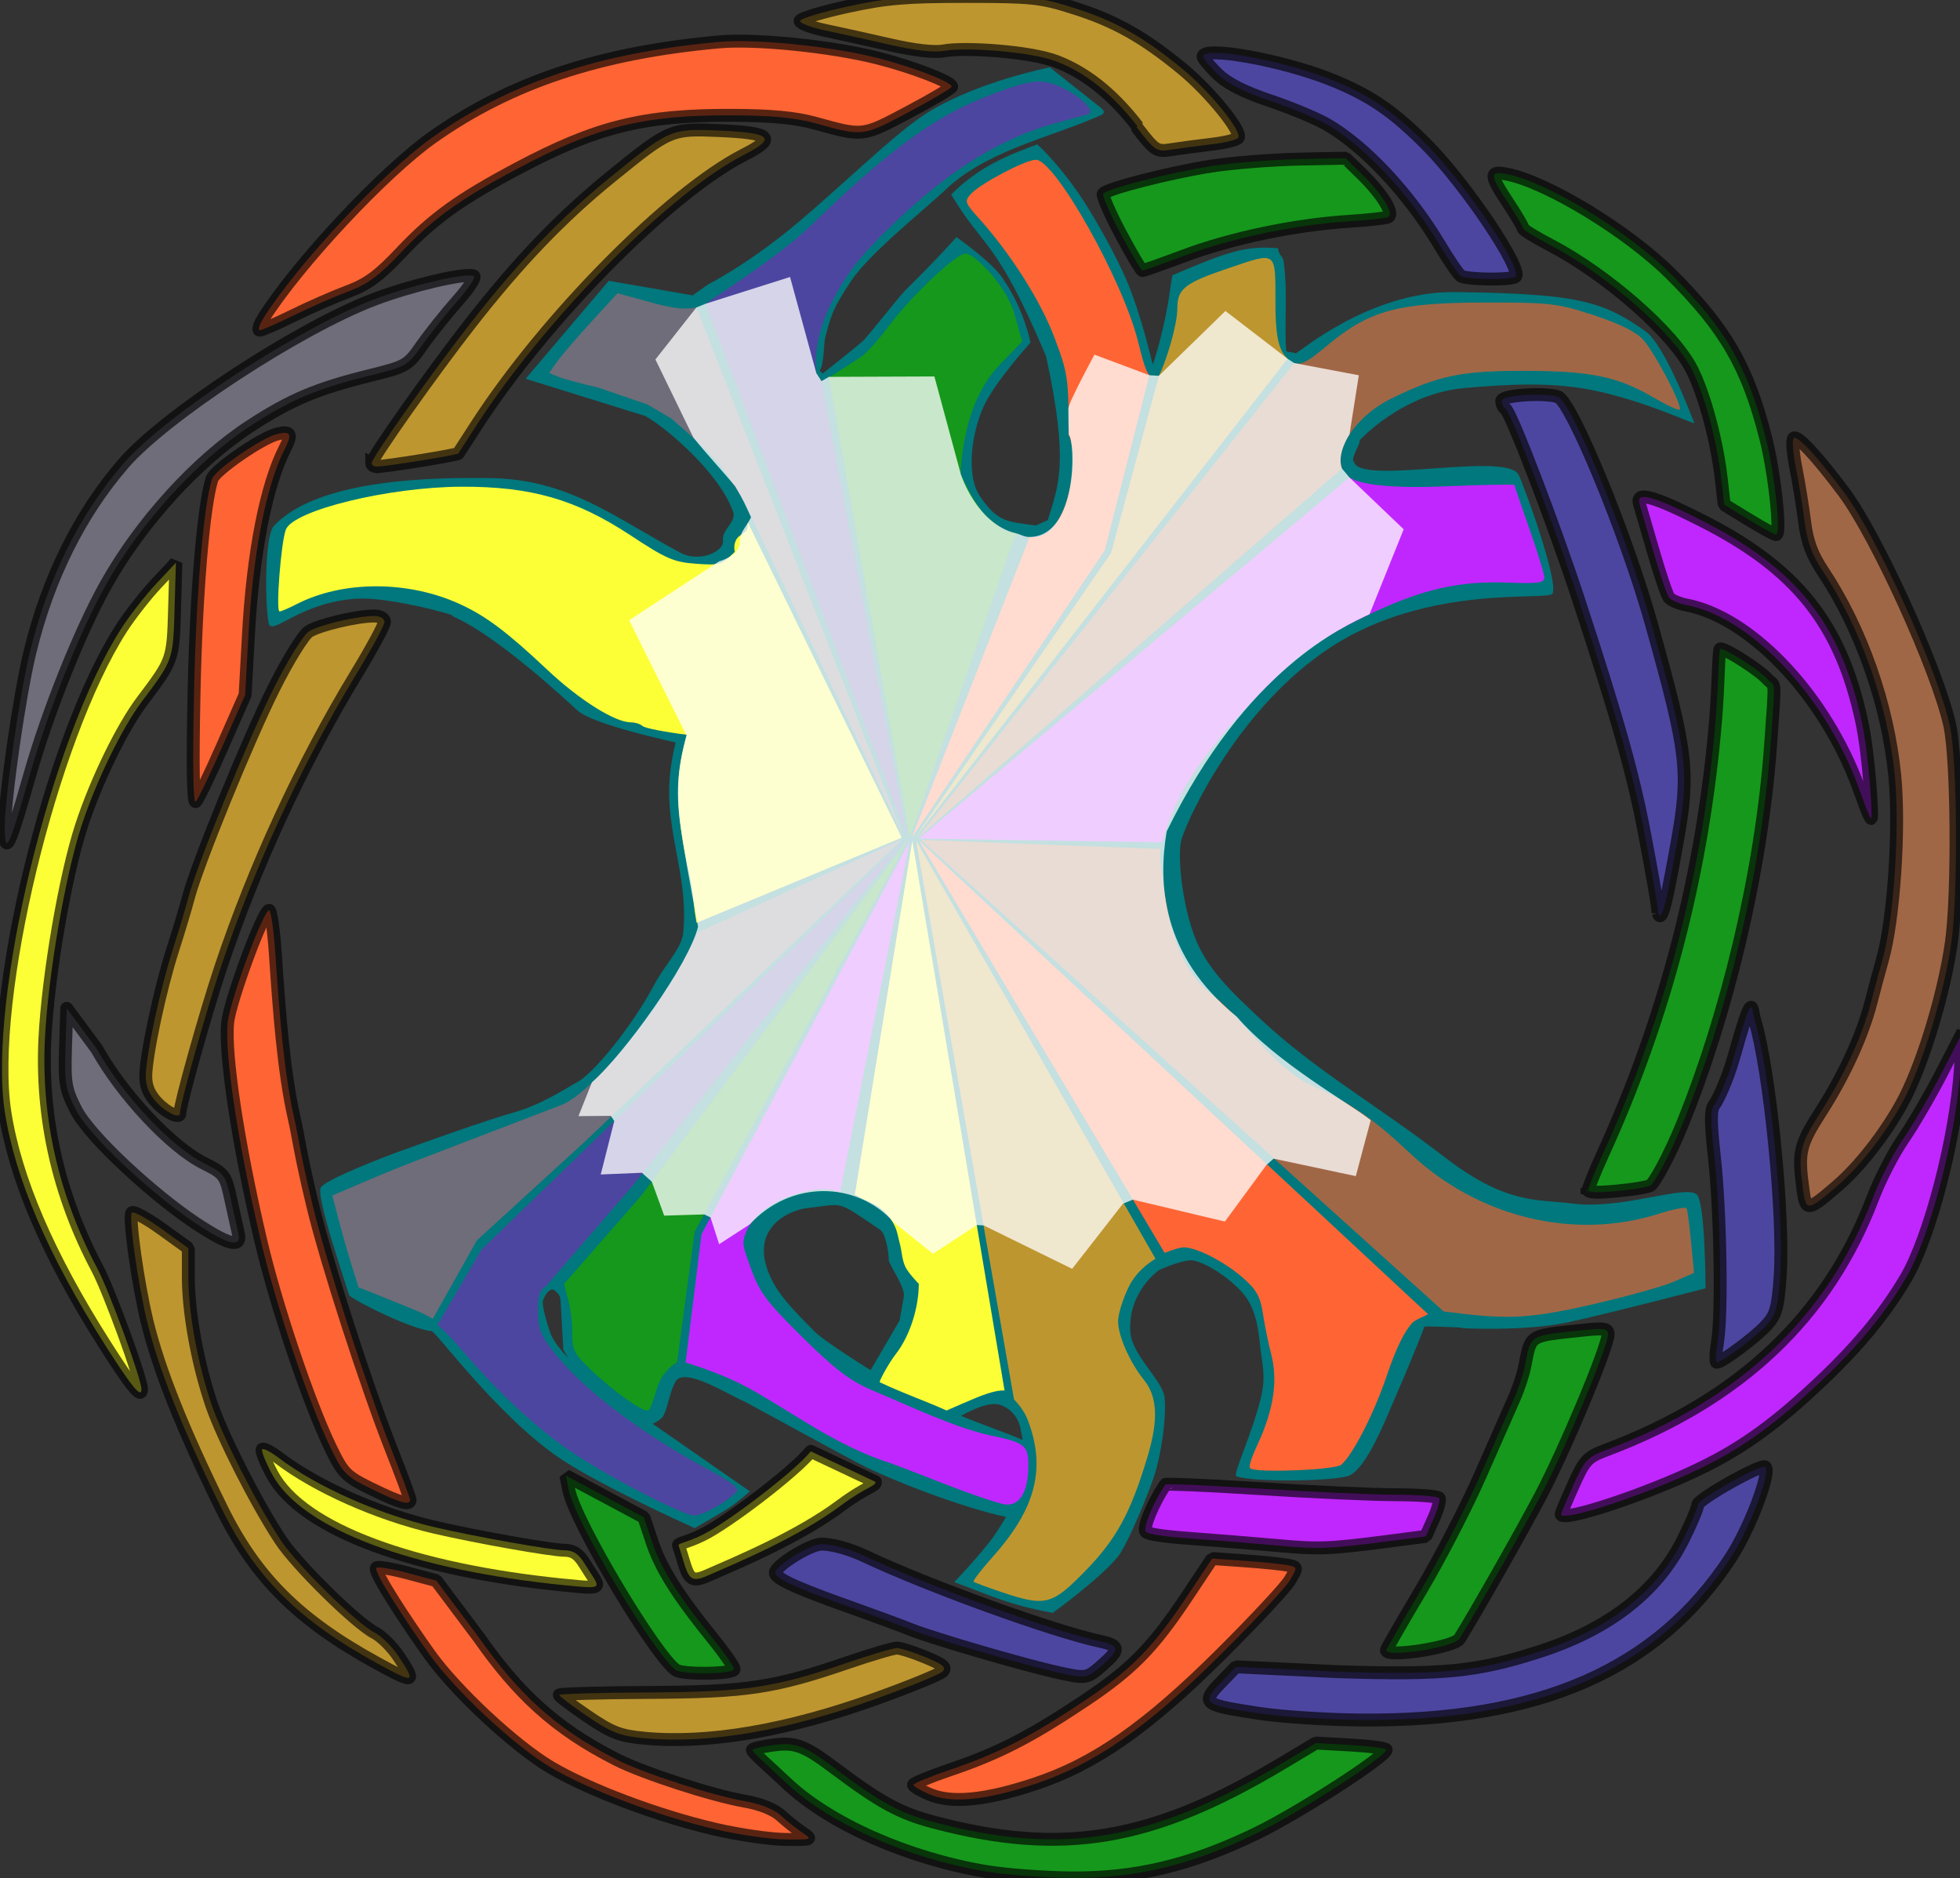<?xml version="1.0" encoding="UTF-8" standalone="no"?>
<svg
   viewBox="0 0 287 275"
   version="1.1"
   id="svg347"
   sodipodi:docname="svg.svg"
   inkscape:version="1.2.2 (1:1.2.2+202305151914+b0a8486541)"
   inkscape:export-filename="/home/dys/tip/program/thirteens/public/logo.192⨯192.png"
   inkscape:export-xdpi="200.72728"
   inkscape:export-ydpi="200.72728"
   xmlns:inkscape="http://www.inkscape.org/namespaces/inkscape"
   xmlns:sodipodi="http://sodipodi.sourceforge.net/DTD/sodipodi-0.dtd"
   xmlns="http://www.w3.org/2000/svg"
   xmlns:svg="http://www.w3.org/2000/svg"
   xmlns:rdf="http://www.w3.org/1999/02/22-rdf-syntax-ns#"
   xmlns:cc="http://creativecommons.org/ns#"
   xmlns:dc="http://purl.org/dc/elements/1.1/"
   xmlns:html="http://www.w3.org/1999/xhtml">
  <rect x="0" y="0" width="287" height="275" fill="#333333" stroke="none"/>
  <defs
     id="defs351" />
  <sodipodi:namedview
     pagecolor="#ffffff"
     bordercolor="#666666"
     borderopacity="1"
     objecttolerance="10"
     gridtolerance="10"
     guidetolerance="10"
     inkscape:pageopacity="0"
     inkscape:pageshadow="2"
     inkscape:window-width="1816"
     inkscape:window-height="1251"
     id="namedview349"
     showgrid="false"
     inkscape:zoom="2.0806371"
     inkscape:cx="150.91531"
     inkscape:cy="163.17117"
     inkscape:window-x="73"
     inkscape:window-y="60"
     inkscape:window-maximized="0"
     inkscape:current-layer="svg347"
     inkscape:document-rotation="0"
     inkscape:pagecheckerboard="1"
     inkscape:showpageshadow="0"
     inkscape:deskcolor="#d1d1d1" />
  <title
     id="title62">Mìmís Release Event Map</title>
  <event
     span="13.0.0.0.0 - 1 fortnight" />
  <location
     geo="11°19′N 142°15′E" />
  <html:link
     rel="icon"
     type="image/png"
     href="//dhappy.org/.../revolution/Technoanarchist/logo/letter/png" />
  <g
     type="branch"
     idx="A"
     id="g74"
     style="fill:#00787d;fill-opacity:1">
    <path
       layer="breach"
       d="m 214.2,194.4 c -0.872,-0.111 -5.094,-0.222 -5.612,-0.197 0,0 -1.094,3.004 -4.305,10.43 -1.43,3.306 -4.243,10.494 -6.818,11.434 -2.107,0.767 -13.57,1.001 -16.41,0.077 -0.62,-0.202 2.177,-5.876 3.552,-11.414 0.789,-3.179 0.232,-4.83 -0.041,-7.326 -0.315,-2.889 -0.643,-5.969 -2.744,-8.275 -1.642,-1.803 -4.624,-3.987 -6.991,-4.575 -1.334,-0.331 -5.119,1.388 -5.119,1.388 0,0 -4.678,3.251 -4.185,9.188 0.278,3.35 4.77,7.003 5.007,9.516 0.279,2.948 -0.482,8.16 -1.519,11.42 -0.697,2.191 -3.876,10.04 -5.322,11.83 -2.643,3.268 -9.548,8.237 -9.548,8.237 -6.645,-1.224 -9.335,-2.649 -14.41,-4.502 0,0 3.948,-4.172 5.62,-6.495 2.091,-2.906 5.47,-9.242 5.47,-9.242 l -1.317,-6.289 c -0.219,-2.028 -1.549,-3.464 -3.165,-3.95 -2.085,-0.628 -6.221,1.994 -6.221,1.994 l -13.47,-5.634 5.075,-8.686 0.619,-3.481 c 0.248,-1.397 -2.204,-4.759 -2.207,-5.353 -0.005,-1.466 -0.521,-3.943 -1.223,-4.42 -6.671,-4.532 -5.174,-3.809 -10.87,-3.183 -2.108,0.232 -9.169,2.851 -4.795,10.93 1.241,2.292 3.48,4.535 5.97,7.064 1.684,1.71 11.04,7.589 14.06,9.084 9.048,4.476 17.28,6.653 17.7,7.604 2.222,5.097 -0.393,6.601 -1.423,10.58 -0.248,0.958 -12.48,-2.55 -22.51,-7.239 -1.886,-0.882 -17.76,-9.611 -17.93,-9.679 -2.309,-0.921 -8.89,-5.232 -10.2,-2.97 -0.818,1.407 -1.014,3.356 -1.698,4.862 -0.467,1.029 -2.313,1.569 -2.415,1.591 -4.312,-3.092 -8.443,-5.673 -11.62,-9.905 l -0.693,-1.199 -0.394,-7.015 c -0.065,-1.165 -0.447,-1.206 -0.728,-1.549 -0.621,-0.76 -1.496,0.286 -1.848,1.291 -0.248,0.709 0.583,3.363 1,4.638 1.147,3.505 8.308,8.78 8.308,8.78 l 20.98,14.58 c 0,0 -1.958,1.718 -3.052,2.414 -1.585,1.009 -5.039,2.967 -5.039,2.967 0,0 -13.54,-6.055 -19.68,-10.18 -9.045,-6.071 -18.21,-18.61 -18.83,-18.66 -2.672,-0.201 -10.59,-4.011 -12.08,-5.224 -2.519,-7.766 -4.482,-14.04 -4.215,-15.67 0.194,-1.181 10.69,-5.094 10.69,-5.094 4.807,-1.768 13.86,-4.971 17.81,-6.082 3.949,-1.111 7.844,-3.718 9.042,-4.339 2.481,-1.286 8.235,-8.417 11.33,-14.28 1.532,-2.902 4.017,-5.304 4.248,-7.575 0.924,-9.073 -3.315,-15.806 -1.663,-25.166 0.201,-1.141 0.277,-1.64 0.569,-2.746 0.011,-0.041 -12.12,-2.557 -14.39,-4.7 -14.34,-13.22 -18.43,-13.53 -18.32,-13.9 0.051,-0.175 -9.47,-2.755 -14.02,-2.455 -8.231,0.542 -12.15,5.294 -12.83,3.736 -0.541,-1.965 -0.745,-12.81 0.724,-14.39 6.563,-7.047 24.02,-7.081 31.44,-7.009 11.73,0.113 18.34,5.73 28.14,10.96 2.714,1.447 6.447,-0.175 6.18,-1.901 -0.201,-1.296 1.755,-2.55 1.56,-3.864 -1.8,-5.73 -10.02,-12.73 -12.98,-14.29 l -17.48,-5.44 12.18,-14.34 12.28,2.13 c 0.224,-0.158 2.061,-1.472 2.293,-1.619 0,0 5.344,-2.693 11.95,-8.072 6.998,-5.701 15.41,-14.19 20.37,-17.2 7.453,-4.523 17.69,-6.489 17.69,-6.489 l 7.287,5.769 c 1.343,1.063 0.383,1.139 -1.567,1.968 -5.856,2.489 -15.32,4.694 -21.04,10.22 -2.511,2.43 -10.97,9.128 -13.75,13.27 -2.84,4.237 -2.979,5.232 -3.8,8.216 -0.271,0.984 -0.14,3.925 -0.834,4.965 0.168,0.168 0.312,0.305 0.445,0.411 0,0 4.019,-3.16 5.783,-4.66 0.713,-0.606 5.492,-6.713 6.277,-7.486 5.242,-5.161 7.518,-7.822 7.518,-7.822 0,0 4.967,3.461 6.675,5.888 3.302,4.692 4.169,9.557 4.169,9.557 0,0 -5.278,5.831 -6.884,9.404 -1.733,3.857 -2.579,9.962 -0.542,13.05 2.603,3.843 3.969,3.729 8.206,4.326 l 1.763,-0.793 c 1.532,-5.119 3.159,-8.181 -0.248,-23.96 -7.363,-17.44 -9.182,-15.72 -13.9,-23.71 4.196,-4.202 8.392,-5.755 12.59,-7.346 0,0 2.717,2.349 6.045,7.157 2.501,3.613 5.565,9.381 6.869,12.34 2.294,5.21 3.984,12.71 3.984,12.71 0.117,-0.014 1.212,-3.574 1.969,-7.376 0.585,-2.937 0.832,-5.618 0.971,-5.677 7.772,-3.32 10.65,-4.382 15.41,-3.936 0.264,1.426 0.709,0.91 0.853,2.017 0.638,4.907 0.038,8.939 0.371,13.03 0.245,0.186 1.052,0.153 1.36,0.344 0.215,0.133 10.74,-9.152 23.4,-8.979 17.94,0.245 21.51,1.288 27.81,5.716 2.976,2.091 6.989,13.1 7.189,13.44 0.251,0.417 -6.759,-3.076 -14.57,-4.724 -6.295,-1.329 -12.76,-0.931 -19.06,-0.385 -9.171,0.796 -15.39,7.668 -15.39,7.668 0.189,0.496 -1.456,2.737 -0.808,3.152 0.876,3.505 22.28,-1.598 24.09,1.882 0.71,1.367 5.82,15.33 4.986,17.37 -0.491,1.205 -18.04,-1.558 -32.49,7.874 -13.27,8.659 -20.69,24.47 -21.83,28.05 -0.776,2.44 0.211,11.03 2.511,15.76 2.001,4.115 5.422,7.222 8.687,10.31 8.247,7.804 17.04,12.63 27.22,20.48 9.198,7.092 13.72,6.187 18.86,6.855 7.067,0.919 16.14,-2.697 18.09,-1.392 1.316,0.88 1.342,13.8 1.342,13.8 0,0 -14.79,3.843 -20.19,4.985 -6.459,1.365 -15.71,0.84 -15.71,0.84 z"
       id="path72"
       sodipodi:nodetypes="ccccscscccccccccccccccccccccccccscccccccccccccccccccsssscscccccccccccccccccccccccccccsccccccccccccccsccccccsccccccccccccccc"
       style="fill:#00787d;fill-opacity:1" />
  </g>
  <g
     type="branch"
     idx="8"
     id="silver"
     style="fill:#6e6d79;fill-opacity:1">
    <path
       idx="8.1"
       d="m 94.8,59.22 -7.147,-2.459 c -2.404,-0.55 -5.02,-1.259 -5.815,-1.575 l -1.444,-0.574 1.223,-1.712 c 0.673,-0.942 2.929,-3.572 5.014,-5.844 l 3.791,-4.132 4.547,1.25 c 2.753,0.757 4.78,1.267 6.999,0.842 L 132.341,122.558 108.968,73.456 c 0,0 -2.103,-3.642 -3.518,-5.371 -2.067,-2.524 -7.187,-6.833 -7.187,-6.833 z"
       id="path78"
       style="fill:#6e6d79;fill-opacity:1"
       sodipodi:nodetypes="cccccccccccccc" />
    <path
       d="M 0.7,121.1 C 0.674,116.864 2.847,101.77 4.4,95.4 7.024,84.62 11.707,75.21 18.12,67.82 c 6.087,-7.017 25.64,-19.81 36.68,-24 5.376,-2.041 13.18,-3.878 14.55,-3.423 0.375,0.125 -0.686,1.769 -2.358,3.654 -1.672,1.885 -4.007,4.809 -5.189,6.498 -2.097,2.998 -2.283,3.105 -7.751,4.459 -7.684,1.903 -11.54,3.535 -17.43,7.38 -7.795,5.087 -15.99,14.09 -21.09,23.18 -3.742,6.663 -8.494,18.51 -11.14,27.78 -3.111,10.88 -3.662,12.04 -3.688,7.766 z"
       id="path80"
       style="fill:#6e6d79;fill-opacity:1;stroke:#000000;stroke-opacity:0.651;stroke-width:1.89;stroke-miterlimit:4;stroke-dasharray:none;stroke-linejoin:bevel" />
    <path
       d="m 28.52,179 c -5.923,-3.948 -15.376,-12.495 -17.436,-16.585 -1.505,-2.98 -1.651,-3.864 -1.489,-9.046 l 0.179,-5.744 4.388,5.927 c 3.702,6.655 10.87,14.32 15.66,16.73 3.044,1.533 3.199,1.739 3.956,5.231 0.433,1.999 0.934,4.267 1.114,5.04 0.514,2.215 -1.431,1.742 -6.365,-1.547 z"
       id="path82"
       style="fill:#6e6d79;fill-opacity:1;stroke:#000000;stroke-width:1.89;stroke-linejoin:round;stroke-miterlimit:4;stroke-dasharray:none;stroke-opacity:0.651;stroke-linecap:round"
       sodipodi:nodetypes="cccccccccc" />
    <path
       d="m 63.36,193.1 c -1.043,-0.692 -2.955,-1.461 -4.469,-2.069 l -6.39,-2.567 c -1.593,-5.054 -1.848,-5.717 -3.846,-13.44 0.446,-0.155 7.025,-3.082 11.7,-4.871 l 21.734,-8.337 C 86.207,160.445 97.015,148.109 102.065,136.559 L 132.17,122.83 85.695,167.089 l -15.86,14.5 z"
       id="path84"
       style="fill:#6e6d79;fill-opacity:1"
       sodipodi:nodetypes="ccccccccccc" />
  </g>
  <g
     type="branch"
     idx="7"
     transform="translate(0.294,-0.523)"
     id="g102"
     style="fill:#4d46a0;fill-opacity:1">
    <path
       d="m 119.994,56.322 c -0.277,-0.413 -0.677,-0.685 -0.784,-1.437 -0.321,-2.273 0.386,-6.172 1.976,-9.44 2.334,-4.798 4.439,-7.492 9.963,-12.75 7.673,-7.302 15.31,-12 22.88,-14.07 2.232,-0.61 4.448,-1.223 4.924,-1.363 1.318,-0.386 -0.957,-2.668 -4.033,-4.045 -2.816,-1.261 -4.417,-1.044 -10.88,1.476 -7.641,2.978 -14.39,7.991 -25.36,18.62 -4.313,4.18 -10.44,8.104 -15.66,11.68 l 29.506,77.984 z"
       id="path88"
       style="fill:#4d46a0;fill-opacity:1"
       sodipodi:nodetypes="cscccccccccc" />
    <path
       d="m 213.6,40.91 c -0.364,-0.252 -1.752,-2.285 -3.084,-4.517 -4.503,-7.546 -10.98,-14.46 -16.54,-17.66 -1.545,-0.889 -5.298,-2.451 -8.34,-3.471 -3.792,-1.271 -6.196,-2.499 -7.648,-3.906 -1.165,-1.129 -2.118,-2.278 -2.118,-2.554 0,-1.558 11.48,0.489 18.6,3.316 5.817,2.311 9.334,4.711 14.32,9.774 5.617,5.7 13.9,18.05 12.83,19.12 -0.539,0.539 -7.216,0.459 -8.017,-0.096 z"
       id="path90"
       style="fill:#4d46a0;fill-opacity:1;stroke:#000000;stroke-opacity:0.651;stroke-width:1.89;stroke-miterlimit:4;stroke-dasharray:none;stroke-linejoin:bevel" />
    <path
       d="m 242.5,134.2 c -0.051,-1.291 -1.031,-6.533 -1.933,-11.34 -1.659,-8.844 -3.972,-17.07 -9.744,-34.65 -3.628,-11.05 -9.877,-27.34 -10.68,-27.84 -0.296,-0.183 -0.538,-0.701 -0.538,-1.151 0,-0.901 6.578,-1.233 8.253,-0.591 1.948,0.748 9.928,19.897 13.69,33.327 5.304,18.96 5.603,21.55 3.705,32.09 -1.394,7.739 -2.204,11.9 -2.752,10.15 z"
       id="path92"
       style="fill:#4d46a0;fill-opacity:1;stroke:#000000;stroke-width:1.89;stroke-linejoin:bevel;stroke-miterlimit:4;stroke-dasharray:none;stroke-opacity:0.651"
       sodipodi:nodetypes="ccscsccccc" />
    <path
       d="m 251.2,197 c 0.685,-4.087 0.429,-19.05 -0.466,-27.15 -0.57,-5.166 -0.571,-6.912 0,-7.598 0.407,-0.49 1.889,-3.544 2.842,-6.928 2.956,-10.51 2.562,-7.127 3.056,-5.505 2.224,7.302 4.367,28.9 3.736,37.66 -0.329,4.565 -0.611,5.556 -2.019,7.086 -1.632,1.773 -6.502,5.401 -7.251,5.401 -0.217,0 -0.17,-1.335 0.103,-2.966 z"
       id="path94"
       style="fill:#4d46a0;fill-opacity:1;stroke:#000000;stroke-opacity:0.651;stroke-width:1.89;stroke-miterlimit:4;stroke-dasharray:none;stroke-linejoin:bevel" />
    <path
       d="m 184.3,251.4 c -7.921,-1.21 -8.904,-1.38 -6.059,-4.321 l 2.447,-2.529 14.854,0.713 c 15.45,0.488 20.33,0.013 29.35,-2.866 10.33,-3.295 17.41,-8.775 21.25,-16.43 1.185,-2.364 2.155,-4.665 2.155,-5.113 0,-0.825 9.366,-6.092 9.894,-5.564 0.84,0.84 -2.274,9.021 -5.065,13.3 -10.7,16.41 -28.01,24 -54.23,23.75 -4.935,-0.046 -11.5,-0.47 -14.59,-0.942 z"
       id="path96"
       style="fill:#4d46a0;fill-opacity:1;stroke:#000000;stroke-width:1.89;stroke-linejoin:bevel;stroke-miterlimit:4;stroke-dasharray:none;stroke-opacity:0.651"
       sodipodi:nodetypes="ccccccsscccc" />
    <path
       d="m 154.7,245.4 c -4.639,-0.997 -18.2,-4.942 -21.54,-6.267 -1.717,-0.681 -5.51,-2.084 -8.429,-3.119 -6.739,-2.389 -11.497,-4.228 -11.497,-5.225 0,-1.044 5.104,-4.205 6.786,-4.205 0.742,0 3.091,0.235 6.434,1.806 9.403,4.419 27.42,10.93 34.32,12.42 2.874,0.616 2.952,1.201 0.452,3.396 -2.385,2.094 -2.375,2.092 -6.532,1.198 z"
       id="path98"
       style="fill:#4d46a0;fill-opacity:1;stroke:#000000;stroke-width:1.89;stroke-linejoin:bevel;stroke-miterlimit:4;stroke-dasharray:none;stroke-opacity:0.651"
       sodipodi:nodetypes="cccssccccc" />
    <path
       d="m 63.77,194.5 c 1.277,1.093 2.569,2.489 3.728,3.848 5.382,6.309 11.07,11.54 16.29,15 5.629,3.722 15.98,9.056 17.57,9.056 1.535,0 6.578,-3.102 6.316,-3.885 -0.123,-0.368 -1.614,-1.414 -3.314,-2.326 -10.89,-5.836 -19.48,-12.34 -23.83,-18.05 -1.658,-2.173 -2.048,-3.258 -2.048,-5.682 0,-2.189 0.269,-3.133 1.118,-3.579 l 13.04,-15.1 39.571,-50.329 L 70.2,183.482 Z"
       id="path100"
       style="fill:#4d46a0;fill-opacity:1"
       sodipodi:nodetypes="cccscccsccccc" />
  </g>
  <g
     type="branch"
     idx="3"
     transform="translate(0.294,-0.523)"
     id="g118"
     style="fill:#be9630;fill-opacity:1">
    <path
       d="M 166.3,19.06 C 163.238,15.081 159.318,11.39 154.353,9.505 150.481,8.034 140.9,7.417 137.97,7.967 c -1.435,0.269 -4.275,-0.048 -7.927,-0.885 -3.13,-0.717 -7.376,-1.657 -9.437,-2.088 -2.06,-0.431 -3.746,-1.058 -3.746,-1.393 0,-0.336 3.091,-1.284 6.868,-2.107 5.752,-1.254 8.592,-1.496 17.48,-1.492 9.6,0.006 10.9,0.144 15.7,1.664 5.99,1.875 10.24,4.256 15.88,8.898 4.07,3.348 8.813,9.18 8.231,10.12 -0.186,0.302 -1.962,0.738 -3.947,0.969 -1.984,0.232 -4.622,0.582 -5.862,0.778 -2.16,0.343 -2.373,0.202 -5.124,-3.372 z"
       id="path104"
       style="fill:#be9630;fill-opacity:1;stroke:#000000;stroke-width:1.89;stroke-linejoin:bevel;stroke-miterlimit:4;stroke-dasharray:none;stroke-opacity:0.651"
       sodipodi:nodetypes="cccccsccccccccc" />
    <path
       d="m 54.13,68.33 c 0,-0.775 8.763,-13.18 14.45,-20.46 7.129,-9.121 13.32,-15.57 20.62,-21.5 8.578,-6.96 8.765,-7.039 15.86,-6.729 7.636,0.334 8.41,1.091 3.616,3.532 -10.91,5.555 -29.13,23.99 -39.29,39.75 -1.329,2.06 -2.486,3.853 -2.572,3.984 -0.152,0.232 -10.35,1.881 -11.91,1.925 -0.429,0.012 -0.78,-0.215 -0.78,-0.505 z"
       id="path106"
       style="fill:#be9630;fill-opacity:1;stroke:#000000;stroke-opacity:0.651;stroke-width:1.89;stroke-miterlimit:4;stroke-dasharray:none" />
    <path
       d="m 22.72,162 c -1.163,-1.214 -1.675,-2.411 -1.67,-3.902 0.011,-2.999 2.083,-12.73 3.944,-18.52 0.858,-2.67 1.893,-6.119 2.3,-7.664 1.29,-4.892 8.736,-23.13 12.55,-30.73 2.018,-4.026 4.303,-7.721 5.078,-8.211 1.507,-0.954 7.037,-2.264 9.556,-2.264 0.88,0 1.53,0.364 1.53,0.856 0,0.471 -1.856,3.913 -4.125,7.648 -7.941,13.07 -14.93,28.19 -19.87,42.99 -2.25,6.735 -5.969,20.03 -5.969,21.33 0,0.815 -1.916,-0.07 -3.317,-1.532 z"
       id="path108"
       style="fill:#be9630;fill-opacity:1;stroke:#000000;stroke-opacity:0.651;stroke-width:1.89;stroke-miterlimit:4;stroke-dasharray:none" />
    <path
       d="m 168.9,184.8 c -1.358,0.855 -2.897,2.089 -3.89,4.082 -0.879,1.764 -1.592,4.065 -1.584,5.113 0.015,2.116 1.748,6.04 3.76,8.516 2.003,2.465 2.175,5.836 0.572,11.19 -2.494,8.332 -4.57,12.15 -9.168,16.85 -4.892,5 -5.808,5.224 -12.35,3.021 v 4e-5 c -2.06,-0.694 -3.85,-1.364 -3.978,-1.488 -0.127,-0.124 1.167,-1.795 2.876,-3.712 6.265,-7.029 7.757,-12.91 5.061,-19.96 -0.507,-1.326 -1.435,-2.406 -2.014,-3.023 L 133.837,123.575 Z"
       id="path110"
       style="fill:#be9630;fill-opacity:1"
       sodipodi:nodetypes="cccsccsscccccc" />
    <path
       d="m 54.86,244 c -11.5,-6.311 -17.75,-12.55 -22.74,-22.7 -5.713,-11.62 -9.158,-20.26 -10.86,-27.23 -1.378,-5.658 -2.757,-15.51 -2.239,-16 0.252,-0.238 2.214,0.832 4.36,2.378 l 3.902,2.812 v 4.244 c 0,5.165 1.369,12.67 3.4,18.64 1.611,4.736 6.617,14.56 10.12,19.86 2.409,3.643 11.06,12.15 13.79,13.56 0.998,0.516 2.566,2.075 3.485,3.463 2.619,3.958 2.363,4.036 -3.219,0.973 z"
       id="path112"
       style="fill:#be9630;fill-opacity:1;stroke:#000000;stroke-opacity:0.651;stroke-width:1.89;stroke-miterlimit:4;stroke-dasharray:none;stroke-linejoin:bevel" />
    <path
       d="m 94.01,255 c -3.54,-0.336 -4.738,-0.8 -8.273,-3.198 -2.273,-1.543 -4.133,-2.947 -4.133,-3.122 6e-5,-0.174 5.83,-0.344 12.96,-0.378 14.42,-0.067 18.46,-0.669 29.21,-4.35 3.446,-1.18 6.71,-2.145 7.253,-2.145 0.543,0 2.446,0.606 4.228,1.347 2.607,1.084 3.081,1.496 2.425,2.109 -0.449,0.419 -4.755,2.181 -9.57,3.915 -13.14,4.732 -24.73,6.712 -34.1,5.822 z"
       id="path114"
       style="fill:#be9630;fill-opacity:1;stroke:#000000;stroke-opacity:0.651;stroke-width:1.89;stroke-miterlimit:4;stroke-dasharray:none;stroke-linejoin:bevel" />
    <path
       d="m 169.4,55.54 c 1.045,-2.006 2.703,-7.446 2.703,-9.882 0,-2.862 1.074,-3.703 7.521,-5.884 7.111,-2.406 6.839,-2.607 6.839,5.046 0,5.723 0.692,7.138 1.782,8.228 L 133.647,123.225 162.405,81.458 Z"
       id="path116"
       style="fill:#be9630;fill-opacity:1"
       sodipodi:nodetypes="cscscccc" />
  </g>
  <g
     type="branch"
     idx="4"
     transform="translate(1.004,8)"
     id="brown"
     style="fill:#a06746;fill-opacity:1">
    <path
       d="m 168.9,116.3 c -0.037,0.692 -0.045,0.685 -0.025,1.474 0.875,6.95 1.7,15.44 7.766,20 4.119,3.096 8.786,10.58 14.48,13.16 5.676,2.574 8.995,4.868 14.4,9.958 9.911,9.328 23.94,12.74 36.3,8.829 2.148,-0.679 4.008,-1.054 4.134,-0.832 0.126,0.222 0.422,2.443 0.66,4.936 l 0.431,4.532 -3.004,1.306 c -1.652,0.718 -7.359,2.288 -12.68,3.489 -9.474,2.136 -12.48,1.912 -20.98,0.85 l -76.532,-69.04 z"
       id="path120"
       style="fill:#a06746;fill-opacity:1"
       sodipodi:nodetypes="cccccccscccccc" />
    <path
       d="m 188.5,45.15 c 1.054,0.35 2.179,-0.345 4.564,-2.343 6.468,-5.415 10.46,-6.514 23.64,-6.513 9.357,6.25e-4 10.35,0.117 15.61,1.834 3.694,1.205 6.169,2.416 7.224,3.535 1.697,1.801 5.9,9.811 5.406,10.31 -0.16,0.16 -1.943,-0.673 -3.963,-1.852 -5.174,-3.019 -9.166,-3.825 -18.97,-3.829 -9.147,-0.004 -12.54,0.719 -19.45,4.139 -4.23,2.094 -8.164,6.664 -7.058,10.17 l -62.057,53.981 z"
       id="path122"
       style="fill:#a06746;fill-opacity:1"
       sodipodi:nodetypes="cccccccscccc" />
    <path
       d="m 263,166.1 c -0.742,-5.416 -0.494,-6.478 2.662,-11.4 3.366,-5.248 6.073,-11.16 7.303,-15.96 0.44,-1.717 1.204,-4.558 1.697,-6.314 1.648,-5.868 2.536,-19.19 1.788,-26.82 -1.024,-10.44 -4.917,-21.53 -10.53,-29.98 -1.612,-2.428 -2.303,-4.297 -2.674,-7.229 -0.275,-2.175 -0.85,-5.718 -1.28,-7.875 -0.429,-2.157 -0.574,-4.123 -0.321,-4.37 0.504,-0.493 3.463,2.688 7.351,7.9 4.82,6.462 13.7,25.99 15.5,34.11 1.107,4.969 1.252,24.64 0.236,31.84 -1.007,7.13 -3.941,16.99 -6.691,22.48 -2.327,4.645 -6.475,10.1 -9.974,13.11 -4.397,3.787 -4.62,3.809 -5.072,0.515 z"
       id="path124"
       style="fill:#a06746;fill-opacity:1;stroke:#000000;stroke-opacity:0.651;stroke-width:1.89;stroke-miterlimit:4;stroke-dasharray:none;stroke-linejoin:bevel" />
  </g>
  <g
     type="branch"
     idx="1"
     transform="translate(1.004,8)"
     id="green"
     style="fill:#16981c;fill-opacity:1">
    <path
       d="m 139.7,61.44 c -0.03,-0.566 0.014,-1.209 0.101,-2.041 0.512,-4.891 1.982,-10.27 5.568,-13.98 l 3.305,-3.421 -1.152,-4.117 c -1.085,-3.877 -5.77,-8.764 -7.136,-8.753 -1.419,0.011 -7.94,6.18 -11.33,10.72 -1.456,1.95 -3.262,3.941 -4.011,4.424 -0.75,0.483 -2.104,1.358 -3.01,1.943 -0.685,0.443 -1.326,0.909 -1.665,0.957 l 11.852,67.429 15.548,-44.599 c -1.366,0.034 -1.969,-0.458 -3.945,-2.067 -1.987,-1.617 -4.13,-6.483 -4.13,-6.483 z"
       id="path128"
       style="fill:#16981c;fill-opacity:1"
       sodipodi:nodetypes="ccccccccccccccc" />
    <path
       d="m 82.09,181.9 c 0.325,1.111 0.681,3.131 0.681,4.726 0,3.036 0.193,3.46 2.653,5.826 3.571,3.433 8.09,6.587 8.591,5.994 0.224,-0.265 0.737,-1.642 1.14,-3.061 0.559,-1.967 1.934,-3.381 2.976,-3.915 l 2.59,-19.16 31.202,-57.303 -39.062,52.083 -11.27,12.89 z"
       id="path130"
       style="fill:#16981c;fill-opacity:1"
       sodipodi:nodetypes="csccscccccc" />
    <path
       d="m 163.1,26.24 c -1.572,-2.954 -2.721,-5.592 -2.555,-5.861 0.45,-0.729 9.53,-3.065 15.77,-4.056 3.006,-0.478 8.906,-0.945 13.11,-1.037 l 6.607,-0.127 2.36,2.305 c 3.143,3.069 4.883,5.992 3.773,6.339 -0.45,0.141 -2.451,0.391 -5.713,0.605 -7.962,0.524 -17.13,2.448 -24.1,5.056 -3.153,1.181 -5.882,2.147 -6.063,2.147 -0.182,0 -1.617,-2.417 -3.188,-5.372 z"
       id="path132"
       style="fill:#16981c;fill-opacity:1;stroke:#000000;stroke-width:1.89;stroke-linejoin:bevel;stroke-miterlimit:4;stroke-dasharray:none;stroke-opacity:0.651"
       sodipodi:nodetypes="cccccccscscc" />
    <path
       d="m 255,68.05 -3.533,-2.168 -0.442,-3.866 c -0.632,-5.533 -2.458,-12.3 -4.3,-15.93 -2.717,-5.362 -12.46,-13.9 -20.81,-18.25 -2.146,-1.116 -3.902,-2.204 -3.902,-2.417 0,-0.213 -0.983,-1.88 -2.185,-3.705 -2.728,-4.142 -2.749,-4.725 -0.156,-4.213 5.929,1.171 17.76,8.393 24.06,14.68 7.955,7.945 11.19,13.55 13.83,23.99 1.309,5.17 2.266,14.18 1.498,14.1 -0.287,-0.029 -2.111,-1.029 -4.054,-2.221 z"
       id="path134"
       style="fill:#16981c;fill-opacity:1;stroke:#000000;stroke-opacity:0.651;stroke-width:1.89;stroke-miterlimit:4;stroke-dasharray:none;stroke-linejoin:bevel" />
    <path
       d="m 231.4,166.8 c 0,-0.459 1.014,-3.048 2.253,-5.752 9.141,-19.94 14.73,-41.47 16.57,-63.79 0.43,-5.221 0.402,-10.27 0.684,-10.27 0.832,0 5.684,3.074 6.938,4.476 1.083,1.212 1.166,-0.706 0.425,9.532 -1.402,19.37 -6.626,40 -12.79,55.26 -2.156,5.341 -4.338,9.051 -4.816,9.303 -0.477,0.252 -2.764,0.626 -5.082,0.83 -3.288,0.291 -4.214,0.189 -4.214,-0.463 z"
       id="path136"
       style="fill:#16981c;fill-opacity:1;stroke:#000000;stroke-width:1.89;stroke-linejoin:bevel;stroke-miterlimit:4;stroke-dasharray:none;stroke-opacity:0.651"
       sodipodi:nodetypes="cccsccccccc" />
    <path
       d="m 202,233.6 c 0,-0.16 2.267,-4.101 5.038,-8.76 2.771,-4.658 6.729,-12.32 8.795,-17.04 2.066,-4.711 4.259,-9.69 4.874,-11.06 0.615,-1.374 1.314,-3.481 1.554,-4.683 0.952,-4.767 0.443,-4.453 8.616,-5.326 3,-0.32 3.59,-0.223 3.59,0.591 0,1.832 -6.302,16.9 -9.943,23.78 -2.952,5.575 -9.253,16.67 -11.82,20.83 -0.767,1.24 -10.7,2.793 -10.7,1.672 z"
       id="path138"
       style="fill:#16981c;fill-opacity:1;stroke:#000000;stroke-opacity:0.651;stroke-width:1.89;stroke-miterlimit:4;stroke-dasharray:none;stroke-linejoin:bevel" />
    <path
       d="M 97.98,236.5 C 95.16,234.7 83.249,214.991 82.269,210.091 l -0.411,-2.056 5.709,3.054 5.709,3.054 1.263,3.775 c 1.53,4.572 4.987,9.189 8.983,14.149 1.632,2.026 2.968,3.962 2.968,4.304 0,0.714 -7.44,0.839 -8.51,0.143 z"
       id="path140"
       style="fill:#16981c;fill-opacity:1;stroke:#000000;stroke-width:1.89;stroke-linejoin:bevel;stroke-miterlimit:4;stroke-dasharray:none;stroke-opacity:0.651"
       sodipodi:nodetypes="cccccccscc" />
    <path
       d="m 143.4,266 c -11.54,-1.936 -23.01,-7.027 -29.33,-13.03 -2.303,-2.184 -5.108,-4.584 -4.897,-4.797 0.211,-0.213 1.756,-0.547 3.434,-0.742 2.93,-0.34 4.315,0.213 8.514,3.366 6.825,5.125 9.64,6.656 14.68,7.985 18.81,4.964 31.87,2.759 50.85,-8.585 l 5.029,-3.007 5.151,0.29 c 2.833,0.16 5.148,0.471 5.145,0.692 -0.016,1.007 -12.85,9.279 -19.04,12.27 -9.626,4.651 -17.65,6.573 -27.1,6.49 -3.984,-0.035 -9.579,-0.455 -12.43,-0.934 z"
       id="path142"
       style="fill:#16981c;fill-opacity:1;stroke:#000000;stroke-width:1.89;stroke-linejoin:bevel;stroke-miterlimit:4;stroke-dasharray:none;stroke-opacity:0.651"
       sodipodi:nodetypes="cccsccccsccscc" />
  </g>
  <g
     type="branch"
     idx="2"
     transform="translate(1.004,8)"
     id="blaze"
     style="fill:#ff6534;fill-opacity:1">
    <path
       d="m 208.1,184.4 c -0.352,0.242 -1.784,0.76 -2.245,1.221 -1.152,1.152 -2.466,3.827 -3.73,7.596 -1.95,5.813 -5.089,11.85 -6.74,13.23 -0.931,0.772 -12.61,1.221 -13.32,0.512 -0.224,-0.224 0.018,-1.192 1.114,-3.568 2.339,-5.075 2.961,-9.278 1.948,-13.18 -0.401,-1.545 -0.944,-4.2 -1.206,-5.898 -0.387,-2.51 -0.933,-3.49 -2.914,-5.229 -2.664,-2.339 -6.739,-4.446 -8.64,-4.468 -0.365,-0.004 -1.055,0.167 -1.846,0.44 -0.318,0.11 -0.652,0.236 -0.987,0.373 l -35.939,-60.325 z"
       id="path146"
       style="fill:#ff6534;fill-opacity:1"
       sodipodi:nodetypes="ccccccccccsccc" />
    <path
       d="m 167.3,46.93 c -0.535,-0.611 -0.915,-1.944 -1.683,-5.011 -2.241,-8.949 -12.14,-26.53 -14.94,-26.53 -1.51,0 -8.143,3.491 -9.517,5.009 -0.953,1.053 -0.879,1.282 1.137,3.522 4.692,5.215 9.087,12.14 11.1,17.5 1.973,5.242 2.07,5.902 2.1,14.24 1.738,3.61 -0.262,15.87 -5.736,14.95 L 132.507,114.653 160.761,72.59 Z"
       id="path148"
       style="fill:#ff6534;fill-opacity:1"
       sodipodi:nodetypes="ccscccccccc" />
    <path
       d="m 37.6,38.53 c 5.043,-7.955 17.61,-21.4 24.69,-26.4 11.4,-8.064 24.52,-12.43 42.04,-14 5.314,-0.474 16.29,0.638 23.06,2.336 5.133,1.288 10.96,3.529 10.96,4.215 -1.3e-4,0.215 -2.835,1.895 -6.299,3.732 -6.808,3.611 -6.604,3.586 -13.68,1.628 -2.902,-0.803 -6.371,-1.133 -12.17,-1.158 -12.99,-0.055 -19.88,1.66 -31.48,7.828 -8.426,4.483 -12.31,7.278 -16.99,12.24 -3.259,3.455 -4.895,4.661 -7.789,5.744 -2.015,0.754 -5.618,2.333 -8.005,3.51 -2.388,1.176 -4.596,2.139 -4.908,2.139 -0.312,0 -0.048,-0.819 0.587,-1.82 z"
       id="path150"
       style="fill:#ff6534;fill-opacity:1;stroke:#000000;stroke-opacity:0.651;stroke-width:1.89;stroke-miterlimit:4;stroke-dasharray:none;stroke-linejoin:bevel" />
    <path
       d="m 27.41,93.42 c 0.305,-14.53 1.383,-27.37 2.627,-31.29 0.414,-1.304 7.203,-5.995 9.528,-6.583 1.97,-0.498 2.249,-0.008 1.179,2.071 -2.754,5.352 -4.701,15.25 -5.367,27.29 l -0.488,8.824 -3.303,7.492 c -1.816,4.121 -3.577,7.773 -3.913,8.117 -0.398,0.407 -0.489,-5.142 -0.263,-15.92 z"
       id="path152"
       style="fill:#ff6534;fill-opacity:1;stroke:#000000;stroke-opacity:0.651;stroke-width:1.89;stroke-miterlimit:4;stroke-dasharray:none;stroke-linejoin:bevel" />
    <path
       d="m 53.42,210 c -3.785,-1.862 -4.191,-2.27 -6.023,-6.055 -3.206,-6.62 -8.025,-20.93 -10.24,-30.41 -3.329,-14.23 -5.292,-27.18 -4.826,-31.83 0.315,-3.144 5.221,-16.43 6.067,-16.43 0.268,0 0.682,2.88 0.92,6.4 0.537,7.95 1.185,17.126 2.772,24.076 0.666,2.919 0.775,4.738 2.732,12.878 1.957,8.139 7.843,26.337 11.46,35.497 1.518,3.848 2.761,7.207 2.762,7.464 0,0.855 -1.517,0.424 -5.618,-1.594 z"
       id="path154"
       style="fill:#ff6534;fill-opacity:1;stroke:#000000;stroke-width:1.89;stroke-linejoin:bevel;stroke-miterlimit:4;stroke-dasharray:none;stroke-opacity:0.651"
       sodipodi:nodetypes="ccccscszcccc" />
    <path
       d="m 135.1,254.7 c -1.288,-0.549 -2.341,-1.175 -2.341,-1.391 0,-0.215 2.417,-1.212 5.37,-2.215 7.01,-2.38 11.63,-4.744 19.45,-9.949 7.175,-4.778 10.17,-7.819 15.35,-15.61 l 3.568,-5.361 4.823,0.343 c 2.653,0.189 5.466,0.473 6.252,0.633 1.416,0.288 1.419,0.308 0.312,2.189 -0.614,1.044 -5.119,5.883 -10.01,10.75 -10.87,10.82 -18.56,16.19 -27.39,19.11 -7.19,2.384 -12.17,2.868 -15.38,1.495 z"
       id="path156"
       style="fill:#ff6534;fill-opacity:1;stroke:#000000;stroke-opacity:0.651;stroke-width:1.89;stroke-miterlimit:4;stroke-dasharray:none;stroke-linejoin:bevel" />
    <path
       d="m 103.7,259.8 c -8.377,-1.947 -18.56,-5.781 -24.1,-9.071 -5.296,-3.147 -13.93,-11.2 -17.74,-16.55 -2.998,-4.206 -8.276,-12.106 -7.732,-12.646 0.197,-0.198 2.246,0.144 4.552,0.758 l 4.193,1.117 6.259,8.345 c 5.632,8.007 10.99,13.23 20.21,17.88 3.974,2.002 13.88,5.214 18.7,6.063 2.339,0.412 4.304,1.196 5.307,2.118 0.876,0.805 2.288,1.928 3.137,2.496 1.512,1.011 1.462,1.031 -2.497,0.989 -2.223,-0.024 -6.851,-0.697 -10.28,-1.495 z"
       id="path158"
       style="fill:#ff6534;fill-opacity:1;stroke:#000000;stroke-width:1.89;stroke-linejoin:bevel;stroke-miterlimit:4;stroke-dasharray:none;stroke-opacity:0.651"
       sodipodi:nodetypes="ccccccccsccccc" />
  </g>
  <g
     id="yellow">
    <path
       d="m 128.189,216.946 c 0.055,0.678 -1.28,0.651 -5.034,3.452 -6.262,4.673 -15.307,8.431 -19.677,10.339 -2.864,1.248 -2.709,-0.178 -4.13,-4.539 0.202,-0.326 1.318,-0.412 3.569,-1.52 3.564,-1.754 13.307,-9.142 15.807,-12.193 z"
       id="path162"
       style="fill:#fcff36;fill-opacity:1;stroke:#000000;stroke-width:1.89;stroke-linejoin:round;stroke-miterlimit:4;stroke-dasharray:none;stroke-opacity:0.651"
       sodipodi:nodetypes="ccccccc" />
    <path
       d="m 147.094,203.577 c -1.375,-0.105 -3.451,0.731 -6.123,1.895 l -2.37,1.032 c -3.157,-1.435 -5.852,-2.299 -9.796,-4.143 0,-0.346 1.376,-2.852 2.353,-4.104 2.17,-2.78 3.383,-6.989 3.378,-10.3 0,0 -1.498,-1.526 -1.958,-2.471 -0.518,-1.065 -0.511,-2.314 -0.831,-3.454 -0.329,-1.169 -0.332,-2.128 -1.306,-3.53 -1.623,-2.334 -3.533,-2.527 -5.272,-3.599 l 8.42,-51.805 z"
       id="path166"
       style="fill:#fcff36;fill-opacity:1"
       sodipodi:nodetypes="ccccccsccccc" />
    <path
       d="m 15.304,196.777 c -8.274,-13 -13.11,-24.3 -14.6,-34 -2.501,-16.4 6.7,-54.6 17.04,-70.74 1.218,-1.901 3.52,-4.851 5.115,-6.556 l 2.899,-3.099 -0.198,6.868 c -0.213,7.366 -0.226,7.403 -4.731,13.38 -2.966,3.935 -6.753,11.72 -8.908,18.32 -2.362,7.227 -4.872,21.82 -5.341,31.05 -0.59,11.61 2.011,23.04 7.674,33.71 1.766,3.329 6.463,16.19 6.463,17.7 0,1.377 -1.457,-0.405 -5.407,-6.615 z"
       id="path168"
       style="fill:#fcff36;fill-opacity:1;stroke:#000000;stroke-width:1.89;stroke-linejoin:bevel;stroke-miterlimit:4;stroke-dasharray:none;stroke-opacity:0.651" />
    <path
       d="m 82.604,232.077 c -21.9,-2.197 -38.37,-8.076 -42.76,-16.24 -0.979,-1.823 -1.629,-3.464 -1.446,-3.648 0.183,-0.183 1.265,0.375 2.403,1.241 5.586,4.247 14.6,8.249 22.94,10.18 6.006,1.394 16.996,3.349 18.956,3.359 1.272,0.007 2.052,0.543 2.963,2.039 2.194,3.599 3.238,3.696 -3.053,3.065 z"
       id="path170"
       style="fill:#fcff36;fill-opacity:1;stroke:#000000;stroke-width:1.89;stroke-linejoin:bevel;stroke-miterlimit:4;stroke-dasharray:none;stroke-opacity:0.651"
       sodipodi:nodetypes="ccccccccc" />
    <path
       d="m 100.594,107.577 c -3.25,-0.404 -6.176,-0.98 -6.502,-1.28 -0.326,-0.3 -1.108,-0.546 -1.738,-0.546 -2.311,0 -7.546,-3.297 -12.22,-7.698 -5.845,-5.5 -8.902,-7.805 -12.67,-9.555 -7.625,-3.541 -17.27,-3.547 -24.1,-0.014 -1.099,0.569 -2.194,1.034 -2.433,1.034 -0.568,0 0.211,-10.11 0.924,-11.98 1.073,-2.823 15.02,-6.236 25.67,-6.282 10.23,-0.045 16.8,1.843 24.82,7.129 5.206,3.433 6.314,3.913 9.565,4.149 3.398,0.246 3.735,0.189 5.69,-1.748 0,0 -0.308,-1.031 0.3,-1.918 0.538,-0.784 1.7,-0.891 1.577,-1.944 -0.081,-0.693 0.145,-0.194 0.145,-0.194 l 22.424,45.909 -30.044,12.461 c -0.522,-2.832 -0.451,-4.322 -0.929,-6.459 -2.454,-10.96 -2.09,-15.35 -0.481,-21.06 z"
       id="path172"
       style="fill:#fcff36;fill-opacity:1"
       sodipodi:nodetypes="ccscccsccccccccccccc" />
  </g>
  <g
     id="g949"
     inkscape:export-xdpi="200.72728"
     inkscape:export-ydpi="200.72728"
     style="fill:#c027ff;fill-opacity:1">
    <path
       d="m 271.694,114.077 c -5.145,-12.97 -15.62,-23.75 -24.76,-25.5 -1.104,-0.211 -2.252,-0.705 -2.552,-1.098 -0.3,-0.393 -1.315,-3.384 -2.257,-6.646 -0.942,-3.262 -1.863,-6.423 -2.048,-7.024 -0.584,-1.904 1.839,-1.278 8.968,2.317 14.04,7.077 20.49,15.15 23.57,29.51 1.076,5.01 1.591,14.06 1.397,14.18 -0.25,0.151 -1.535,-3.772 -2.317,-5.743 z"
       id="path176"
       style="opacity:1;fill:#c027ff;fill-opacity:1;stroke:#000000;stroke-width:1.89;stroke-linejoin:bevel;stroke-miterlimit:4;stroke-dasharray:none;stroke-opacity:0.651" />
    <path
       d="m 228.594,221.677 c 0,-0.14 0.808,-2.055 1.796,-4.256 1.656,-3.692 2.031,-4.091 4.839,-5.149 19.54,-7.365 32.37,-19.48 39,-36.86 1.049,-2.747 3.047,-6.636 4.439,-8.642 1.392,-2.006 3.931,-6.361 5.643,-9.677 l 3.112,-6.03 -0.353,5.307 c -0.676,10.17 -4.472,24.77 -7.995,30.75 -2.984,5.061 -6.853,9.78 -12.16,14.83 -6.674,6.353 -11.59,9.932 -17.8,12.96 -8.046,3.917 -20.52,8.033 -20.52,6.77 z"
       id="path178"
       style="opacity:1;fill:#c027ff;fill-opacity:1;stroke:#000000;stroke-width:1.89;stroke-linejoin:bevel;stroke-miterlimit:4;stroke-dasharray:none;stroke-opacity:0.651" />
    <path
       d="m 187.094,226.277 c -3.091,-0.281 -8.927,-0.756 -12.97,-1.056 -4.044,-0.3 -5.977,-0.621 -6.321,-0.965 -0.504,-0.504 0.998,-4.16 2.848,-6.934 0.059,-0.088 5.028,0.056 13.064,0.573 8.039,0.516 17.34,0.94 20.67,0.941 3.328,0.001 6.188,0.226 6.357,0.498 0.169,0.273 -0.208,1.644 -0.836,3.048 l -1.143,2.552 -5.526,0.718 c -8.565,1.112 -10.12,1.172 -16.14,0.625 z"
       id="path180"
       style="opacity:1;fill:#c027ff;fill-opacity:1;stroke:#000000;stroke-width:1.89;stroke-linejoin:bevel;stroke-miterlimit:4;stroke-dasharray:none;stroke-opacity:0.651"
       sodipodi:nodetypes="cccccccccscc" />
    <path
       d="m 197.594,69.897 c 1.812,1.163 6.736,1.611 13.91,1.308 5.644,-0.238 10.26,-0.329 10.26,-0.202 0,0.127 0.983,3.019 2.185,6.426 1.202,3.407 2.185,6.617 2.186,7.133 2.5e-4,0.78 -0.924,0.903 -5.463,0.73 -6.823,-0.261 -12.26,0.943 -19.44,4.312 -8.175,3.831 -11.65,6.429 -18.7,13.96 -7.125,7.617 -10.67,13.3 -12.33,19.75 l -35.656,-0.545 z"
       id="path182"
       style="opacity:1;fill:#c027ff;fill-opacity:1"
       sodipodi:nodetypes="csssccccccc" />
    <path
       d="m 100.394,199.477 c 1.583,0.471 5.163,1.687 7.866,3.031 6.167,3.089 12.89,8.465 20.98,11.32 0.202,0 3.986,1.425 8.41,3.167 4.423,1.742 8.775,3.217 9.671,3.278 2.042,0.139 3.243,-1.943 3.256,-5.643 0.011,-3.053 -0.474,-3.434 -5.747,-4.519 -5.203,-1.186 -11.61,-4.255 -17.34,-6.667 -3.445,-1.45 -6.039,-3.759 -10.29,-7.96 -4.914,-4.862 -5.968,-6.277 -7.215,-9.689 -0.799,-2.188 -1.161,-3.178 -1.126,-3.989 0,0 0.253,-5.206 8.948,-7.355 3.502,-0.866 5.196,0.123 5.196,0.123 l 10.234,-51.476 -30.513,57.606 z"
       id="path184"
       style="opacity:1;fill:#c027ff;fill-opacity:1"
       sodipodi:nodetypes="cccccscccccscccc" />
  </g>
  <g
     pos="center"
     id="white"
     style="opacity:1;fill:#ffffff;fill-opacity:0.768"
     transform="translate(0.294,-0.523)">
    <path
       layer="base"
       idx="9"
       d="M 91.83,91.33 105,82.71 c 0,0 3.017,-0.811 3.019,-2.752 7.9e-4,-1.189 0.53,-1.865 1.15,-2.785 0.166,-0.247 0.339,-0.637 0.51,-0.909 -0.72,-1.608 -1.15,-2.583 -2.296,-4.508 -1.593,-1.955 -4.41,-4.984 -6.151,-7.184 L 95.677,53.148 101.674,45.539 103.02,44.993 l 12.37,-3.919 3.843,14.055 0.761,1.193 1.087,-0.626 15.445,-0.058 3.88,14.338 c 0,0 2.315,7.277 8.086,8.628 0.674,0.158 1.189,0.55 1.979,0.531 7.116,-0.083 6.679,-14.062 5.76,-14.917 -0.075,-0.255 -0.085,-3.628 -0.085,-3.873 0,-0.888 3.82,-7.9 3.82,-7.9 l 8.044,3.01 1.39,0.087 9.744,-9.489 9.101,6.997 0.965,0.625 9.466,1.789 -1.364,8.661 c 0,0 -1.954,2.895 -1.098,5.002 L 197.3,70.42 l 7.946,7.594 -4.999,12.428 C 196.444,92.27 182.214,98.402 170.544,122.244 c -1.244,7.34 -0.915,18.115 10.262,27.123 5.815,6.78 16.576,12.709 19.614,15.158 -0.245,0.871 -2.183,8.188 -2.183,8.188 l -12.041,-2.561 -1.054,0.936 -6.075,8.273 -13.477,-3.208 -1.461,0.604 c -0.473,0.632 -7.434,9.527 -7.434,9.527 l -12.946,-6.355 -1.013,-0.057 -6.417,4.203 -5.71,-4.573 c -5.516,-6.187 -15.219,-6.151 -21.09,0.251 l -4.508,2.922 -1.268,-3.927 -0.92,-0.431 -5.861,0.18 -1.806,-4.962 -1.458,-1.317 -6.027,0.251 1.982,-7.83 -0.502,-0.753 -4.744,0.045 1.97,-4.947 c 4.715,-4.133 14.282,-17.374 15.543,-22.815 -1.45,-7.7 -2.109,-11.539 -2.544,-14.532 -0.69,-4.736 -0.542,-8.365 0.848,-13.456 z"
       id="path188"
       style="fill:#ffffff;fill-opacity:0.768"
       sodipodi:nodetypes="cccsccccccccccccsccscccccccccccccccccccccccccccccccccccccccscc" />
  </g>
</svg>
